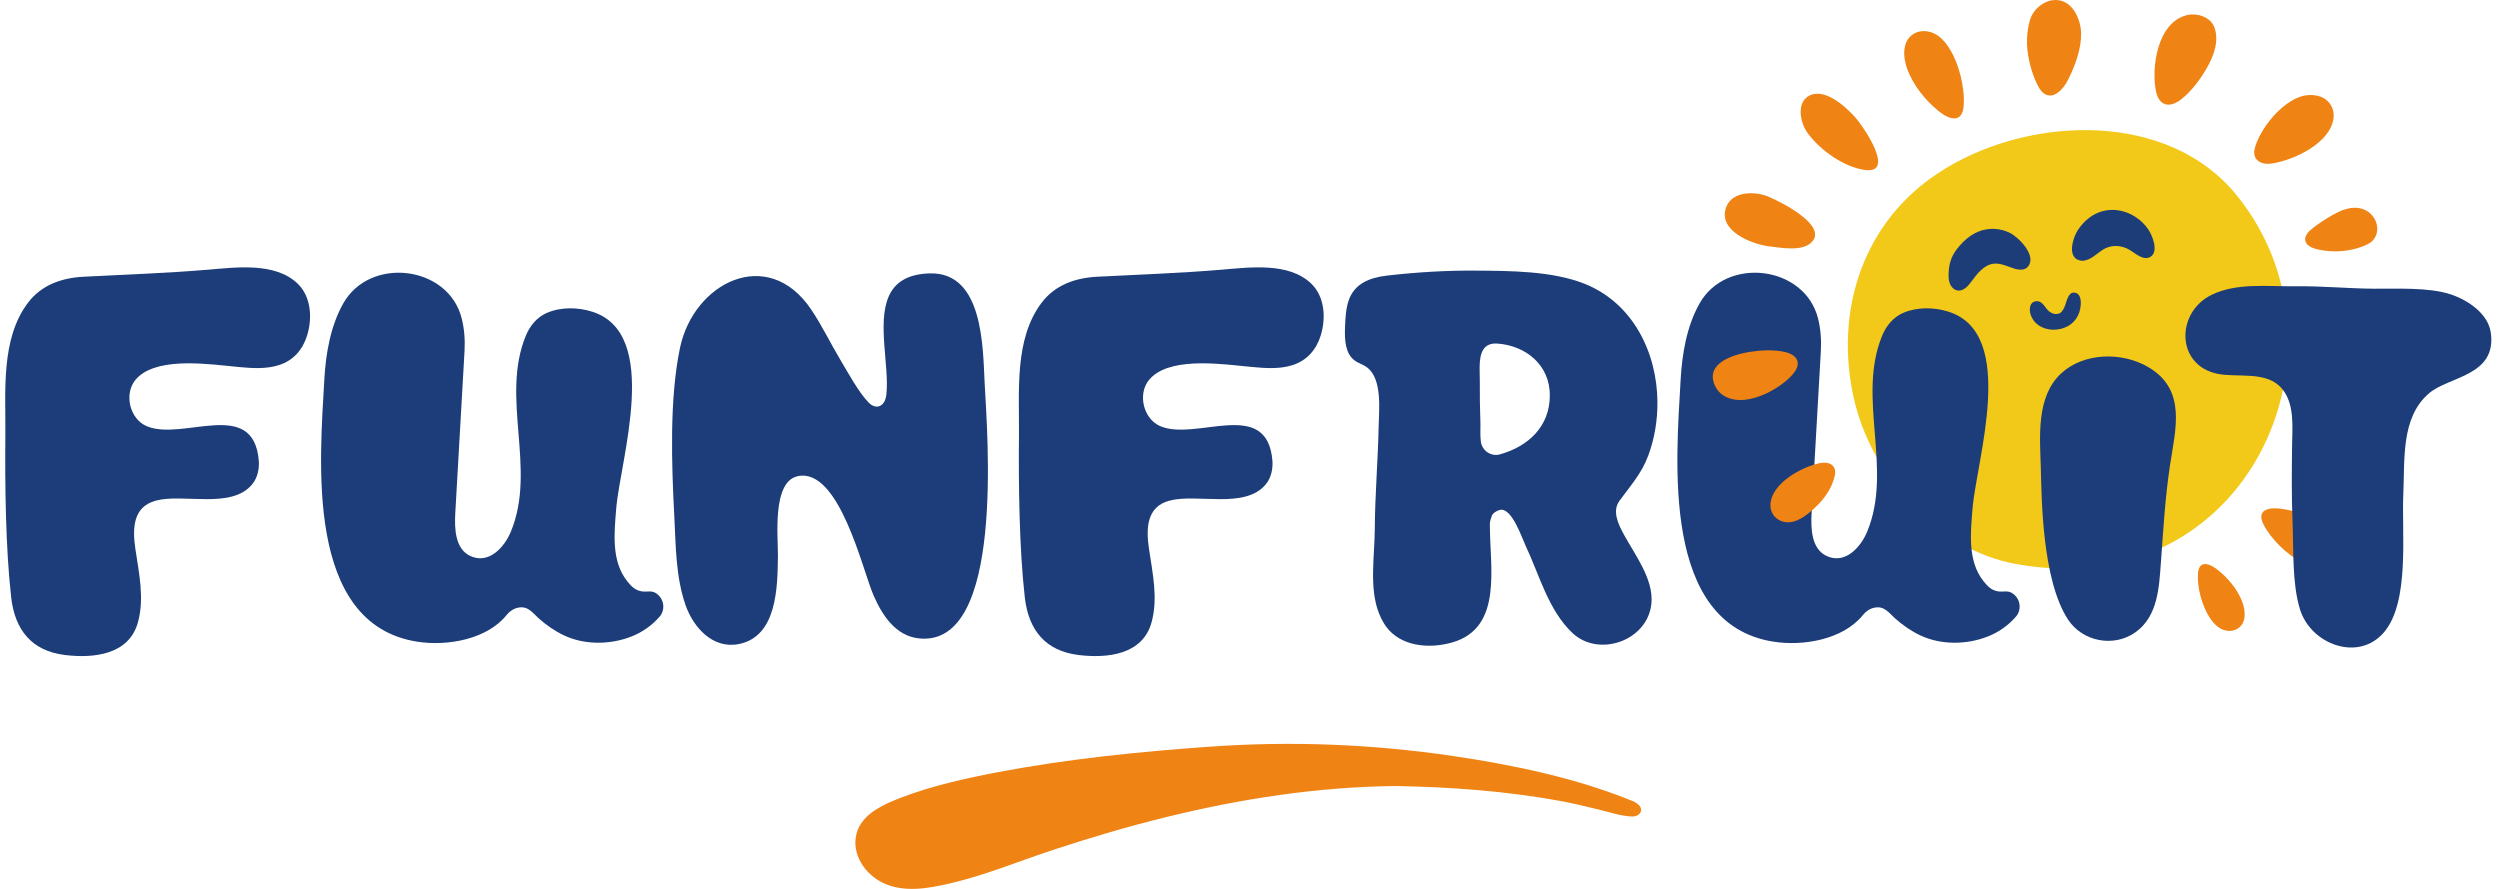 <svg width="180" height="64" viewBox="0 0 180 64" fill="none" xmlns="http://www.w3.org/2000/svg">
<path d="M117.667 57.724C117.76 57.782 117.87 57.848 117.959 57.927C118.082 58.038 118.175 58.17 118.157 58.347C118.131 58.656 117.787 58.793 117.513 58.788C116.71 58.766 115.819 58.453 115.043 58.272C114.107 58.051 113.3 57.843 112.356 57.671C108.452 56.956 104.464 56.664 100.498 56.594C94.921 56.647 89.372 57.503 83.959 58.832C81.241 59.499 78.554 60.294 75.899 61.168C73.366 61.998 70.94 63.023 68.324 63.623C66.789 63.977 65.095 64.272 63.608 63.584C62.289 62.97 61.274 61.491 61.676 60.003C61.874 59.274 62.39 58.731 63.035 58.311C63.586 57.954 64.19 57.693 64.803 57.459C67.084 56.576 69.506 56.042 71.902 55.587C76.882 54.642 81.942 54.13 86.994 53.768C92.949 53.339 98.79 53.573 104.693 54.443C109.1 55.101 113.538 56.029 117.667 57.724Z" fill="#EF8313"/>
<path d="M168.22 38.874C168.357 39.165 168.418 39.483 168.339 39.801C168.171 40.481 167.465 40.843 166.799 40.795C166.393 40.764 166.01 40.614 165.648 40.428C164.624 39.903 163.486 38.781 162.97 37.757C162.449 36.728 163.314 36.516 164.174 36.622C165.304 36.763 166.499 37.187 167.399 37.894C167.717 38.141 168.039 38.485 168.22 38.874Z" fill="#EF8313"/>
<path d="M161.073 14.098C160.751 13.696 160.403 13.316 160.032 12.963C154.571 7.757 144.817 8.64 139.007 12.835C133.955 16.478 132.125 22.642 133.47 28.652C134.71 34.211 139.404 39.593 145.222 40.622C161.85 43.576 169.989 25.163 161.073 14.098Z" fill="#F2C819"/>
<path d="M140.899 17.93C141.314 17.401 141.825 16.924 142.452 16.672C143.18 16.376 144.04 16.42 144.737 16.782C145.368 17.109 146.687 18.434 145.999 19.215C145.774 19.471 145.372 19.445 145.046 19.343C144.547 19.193 144.062 18.928 143.546 18.986C142.84 19.065 142.355 19.71 141.931 20.284C141.689 20.615 141.349 20.982 140.943 20.915C140.7 20.876 140.502 20.681 140.405 20.456C140.308 20.231 140.29 19.979 140.299 19.732C140.317 19.039 140.471 18.478 140.899 17.93Z" fill="#1D3D78"/>
<path d="M148.31 22.545C148.509 22.43 148.61 22.192 148.69 21.984C148.8 21.697 148.915 21.035 149.338 21.066C149.78 21.096 149.837 21.591 149.815 21.94C149.762 22.708 149.352 23.34 148.619 23.605C148.063 23.808 147.402 23.79 146.881 23.485C146.541 23.287 146.294 22.969 146.189 22.593C146.087 22.236 146.144 21.724 146.612 21.688C147.084 21.653 147.234 22.174 147.534 22.417C147.728 22.571 148.011 22.669 148.253 22.571C148.271 22.567 148.293 22.558 148.31 22.545Z" fill="#1D3D78"/>
<path d="M154.703 16.557C153.675 14.99 151.244 14.371 149.731 16.385C149.643 16.504 149.563 16.628 149.493 16.76C149.184 17.356 148.857 18.628 149.841 18.769C149.982 18.791 150.128 18.756 150.265 18.712C150.781 18.535 151.138 18.085 151.628 17.86C152.184 17.604 152.837 17.692 153.348 18.001C153.754 18.244 154.31 18.783 154.817 18.5C155.444 18.142 154.989 16.999 154.703 16.557Z" fill="#1D3D78"/>
<path d="M10.016 27.08C9.928 27.155 9.844 27.243 9.765 27.336C8.905 28.356 9.337 30.171 10.568 30.687C13.166 31.787 18.248 28.585 18.632 33.16C18.681 33.761 18.544 34.392 18.165 34.86C16.674 36.693 13.197 35.509 11.212 36.048C9.54 36.498 9.54 38.097 9.747 39.523C10.003 41.272 10.414 43.069 9.928 44.817C9.289 47.127 6.783 47.414 4.687 47.162C2.292 46.875 1.07 45.365 0.805 43.007C0.404 39.461 0.351 34.917 0.386 31.288C0.417 28.201 0.037 24.404 2.018 21.794C2.98 20.522 4.436 20.01 5.989 19.926C8.966 19.772 11.949 19.67 14.918 19.423C16.96 19.255 19.801 18.853 21.434 20.425C22.391 21.348 22.506 22.88 22.113 24.152C21.8 25.172 21.125 25.954 20.093 26.285C19.135 26.594 18.094 26.51 17.106 26.417C15.174 26.236 11.627 25.693 10.016 27.08Z" fill="#1C3D79"/>
<path d="M82.997 27.08C82.909 27.155 82.825 27.243 82.745 27.336C81.885 28.356 82.317 30.171 83.548 30.687C86.147 31.787 91.229 28.585 91.613 33.16C91.661 33.761 91.525 34.392 91.145 34.86C89.654 36.693 86.178 35.509 84.192 36.048C82.52 36.498 82.52 38.097 82.728 39.523C82.984 41.272 83.394 43.069 82.909 44.817C82.269 47.127 79.763 47.414 77.668 47.162C75.272 46.875 74.05 45.365 73.785 43.007C73.384 39.461 73.331 34.917 73.366 31.288C73.397 28.201 73.018 24.404 74.999 21.794C75.96 20.522 77.416 20.01 78.969 19.926C81.947 19.772 84.929 19.67 87.898 19.423C89.941 19.255 92.782 18.853 94.414 20.425C95.371 21.348 95.486 22.88 95.093 24.152C94.78 25.172 94.105 25.954 93.073 26.285C92.116 26.594 91.075 26.51 90.086 26.417C88.15 26.236 84.603 25.693 82.997 27.08Z" fill="#1C3D79"/>
<path d="M63.974 21.375C64.398 20.386 65.271 19.719 66.983 19.683C70.79 19.613 70.764 24.973 70.896 27.605C71.077 31.164 72.374 46.614 66.171 45.965C64.477 45.789 63.516 44.296 62.885 42.843C62.099 41.029 60.432 33.672 57.45 34.282C55.566 34.666 56.029 38.675 56.011 40.035C55.98 42.247 55.967 45.82 53.197 46.372C51.304 46.747 49.915 45.153 49.363 43.577C48.644 41.51 48.662 39.302 48.547 37.121C48.353 33.398 48.194 28.727 48.957 25.057C49.941 20.337 55.279 17.648 58.403 22.28C59.188 23.446 59.77 24.678 60.494 25.887C61.014 26.757 61.835 28.276 62.558 29C63.057 29.499 63.723 29.332 63.82 28.387C64.036 26.395 63.158 23.287 63.974 21.375Z" fill="#1C3D79"/>
<path d="M119.335 28.934C119.348 30.254 119.128 31.575 118.678 32.793C118.197 34.096 117.39 34.975 116.596 36.065C116.057 36.812 116.525 37.761 116.922 38.49C117.707 39.938 119.062 41.687 118.903 43.435C118.656 46.129 115.131 47.356 113.238 45.594C111.483 43.965 110.834 41.377 109.837 39.276C109.577 38.728 108.844 36.498 107.98 36.715C107.786 36.763 107.481 36.94 107.415 37.13C107.349 37.319 107.269 37.527 107.269 37.726C107.261 40.865 108.231 45.184 104.574 46.252C102.884 46.742 100.851 46.539 99.805 45.122C99.585 44.822 99.417 44.486 99.28 44.142C98.574 42.344 98.971 40.022 98.984 38.127C98.998 35.663 99.21 33.195 99.262 30.731C99.284 29.535 99.545 27.305 98.433 26.457C98.159 26.249 97.811 26.161 97.533 25.954C96.845 25.446 96.81 24.443 96.841 23.591C96.867 22.929 96.893 22.258 97.105 21.631C97.52 20.407 98.636 19.984 99.871 19.842C101.931 19.604 104.128 19.467 106.215 19.485C108.721 19.502 111.765 19.502 114.107 20.439C117.575 21.834 119.304 25.375 119.335 28.934ZM106.969 24.969C106.409 25.459 106.55 26.611 106.546 27.375C106.537 28.4 106.555 29.424 106.59 30.449C106.603 30.784 106.559 31.319 106.621 31.796C106.709 32.453 107.358 32.895 107.997 32.714C110.04 32.14 111.588 30.709 111.588 28.457C111.588 26.302 109.894 24.894 107.83 24.739C107.437 24.708 107.159 24.801 106.969 24.969Z" fill="#1C3D79"/>
<path d="M148.911 44.627C149.934 46.173 152.158 46.641 153.732 45.537C155.382 44.385 155.453 42.261 155.585 40.503C155.757 38.163 155.89 35.805 156.243 33.478C156.635 30.899 157.456 28.069 154.681 26.435C152.793 25.322 150.04 25.371 148.403 26.885C146.581 28.568 146.877 31.495 146.939 33.681C146.996 35.814 147.018 41.766 148.911 44.627Z" fill="#1C3D79"/>
<path d="M174.904 28.307C174.895 28.316 174.886 28.325 174.873 28.334C172.852 30.069 173.152 33.125 173.038 35.597C172.91 38.335 173.523 43.325 171.648 45.524C169.795 47.696 166.372 46.38 165.6 43.877C165.022 42 165.145 39.58 165.066 37.629C164.986 35.765 165.008 33.911 165.031 32.052C165.048 30.723 165.22 29.089 164.311 27.994C163.217 26.682 161.17 27.203 159.701 26.921C156.657 26.329 156.644 22.492 159.234 21.229C161.047 20.341 163.292 20.637 165.242 20.611C167.139 20.584 169.032 20.774 170.929 20.787C172.561 20.801 174.864 20.673 176.434 21.189C177.696 21.604 179.161 22.584 179.342 23.98C179.752 27.071 176.337 27.093 174.904 28.307Z" fill="#1C3D79"/>
<path d="M145.412 43.594C145.434 43.877 145.35 44.168 145.143 44.402C144.587 45.038 143.917 45.511 143.131 45.824C141.605 46.429 139.752 46.451 138.257 45.745C137.595 45.431 136.986 45.007 136.439 44.517C135.989 44.115 135.676 43.616 134.979 43.749C134.643 43.81 134.348 44.009 134.136 44.274C132.72 46.045 129.83 46.544 127.678 46.199C119.582 44.91 120.685 33.156 121.007 27.318C121.109 25.472 121.448 23.481 122.366 21.852C124.289 18.434 129.927 19.109 130.894 22.911C131.092 23.684 131.145 24.492 131.101 25.287C130.88 29.173 130.66 33.063 130.435 36.949C130.369 38.101 130.439 39.514 131.498 40.022C132.839 40.666 133.968 39.404 134.432 38.291C136.32 33.747 133.655 28.63 135.53 24.134C135.821 23.441 136.324 22.836 137.021 22.532C138.036 22.09 139.271 22.112 140.312 22.448C145.275 24.037 142.302 33.129 142.02 36.639C141.883 38.37 141.658 40.388 142.809 41.841C143.105 42.212 143.374 42.49 143.833 42.574C144.239 42.649 144.578 42.468 144.944 42.751C145.227 42.958 145.39 43.272 145.412 43.594Z" fill="#1C3D79"/>
<path d="M47.757 43.594C47.779 43.877 47.696 44.168 47.488 44.402C46.932 45.038 46.262 45.511 45.477 45.824C43.95 46.429 42.097 46.451 40.602 45.745C39.94 45.431 39.331 45.007 38.784 44.517C38.334 44.115 38.021 43.616 37.324 43.749C36.989 43.81 36.693 44.009 36.481 44.274C35.065 46.045 32.176 46.544 30.023 46.199C21.928 44.91 23.03 33.156 23.352 27.318C23.454 25.472 23.794 23.481 24.711 21.852C26.635 18.434 32.273 19.109 33.239 22.911C33.437 23.684 33.49 24.492 33.446 25.287C33.226 29.173 33.005 33.063 32.78 36.949C32.714 38.101 32.785 39.514 33.843 40.022C35.184 40.666 36.314 39.404 36.777 38.291C38.665 33.747 36.001 28.63 37.875 24.134C38.167 23.441 38.669 22.836 39.367 22.532C40.381 22.09 41.616 22.112 42.658 22.448C47.621 24.037 44.647 33.129 44.365 36.639C44.228 38.37 44.003 40.388 45.154 41.841C45.45 42.212 45.719 42.49 46.178 42.574C46.584 42.649 46.923 42.468 47.29 42.751C47.572 42.958 47.731 43.272 47.757 43.594Z" fill="#1C3D79"/>
<path d="M127.413 14.199C127.356 14.173 127.294 14.151 127.232 14.124C126.346 13.775 124.766 13.767 124.312 14.848C123.584 16.575 126.098 17.595 127.435 17.745C128.282 17.842 129.764 18.129 130.444 17.432C131.617 16.226 128.19 14.526 127.413 14.199Z" fill="#EF8313"/>
<path d="M129.928 9.214C129.597 8.552 129.429 7.417 130.175 6.944C131.317 6.22 132.87 7.669 133.576 8.446C134.141 9.073 136.545 12.57 134.251 12.234C132.782 12.022 131.123 10.87 130.21 9.66C130.1 9.519 130.007 9.369 129.928 9.214Z" fill="#EF8313"/>
<path d="M137.118 3.558C137.158 3.204 137.286 2.873 137.546 2.622C138.098 2.083 138.967 2.154 139.558 2.586C139.92 2.847 140.193 3.213 140.422 3.597C141.075 4.679 141.49 6.393 141.38 7.647C141.27 8.909 140.339 8.609 139.593 8.009C138.618 7.218 137.745 6.132 137.312 4.949C137.167 4.534 137.065 4.026 137.118 3.558Z" fill="#EF8313"/>
<path d="M161.611 44.385C161.585 44.658 161.492 44.914 161.298 45.113C160.879 45.537 160.208 45.502 159.745 45.175C159.463 44.981 159.247 44.703 159.061 44.411C158.536 43.585 158.188 42.274 158.254 41.302C158.316 40.327 159.044 40.543 159.626 40.993C160.394 41.585 161.082 42.411 161.439 43.316C161.558 43.634 161.642 44.023 161.611 44.385Z" fill="#EF8313"/>
<path d="M146.175 1.385C146.378 0.74 147.018 0.135 147.742 0.021C149.144 -0.196 149.828 1.336 149.841 2.418C149.855 3.513 149.414 4.714 148.924 5.699C148.368 6.807 147.375 7.474 146.705 6.132C146.233 5.191 145.898 3.84 145.946 2.798C145.964 2.361 146.03 1.849 146.175 1.385Z" fill="#EF8313"/>
<path d="M157.465 1.089C155.285 1.615 154.888 4.962 155.232 6.578C155.457 7.629 156.203 7.801 157.028 7.165C157.8 6.565 158.417 5.712 158.894 4.891C159.401 4.012 159.794 2.917 159.432 1.959C159.172 1.253 158.232 0.904 157.465 1.089Z" fill="#EF8313"/>
<path d="M123.954 28.378C125.498 29.561 128.233 28.003 129.133 26.885C129.72 26.161 129.425 25.561 128.547 25.353C127.722 25.159 126.809 25.207 125.997 25.335C125.128 25.472 123.91 25.808 123.46 26.572C123.134 27.137 123.412 27.963 123.954 28.378Z" fill="#EF8313"/>
<path d="M162.362 10.61C162.101 11.51 162.781 11.894 163.588 11.771C165.145 11.537 167.836 10.296 168.017 8.463C168.092 7.717 167.616 7.073 166.888 6.905C165.9 6.671 165.066 7.121 164.347 7.717C163.513 8.41 162.666 9.559 162.362 10.61Z" fill="#EF8313"/>
<path d="M132.103 34.26C132.279 33.491 131.688 33.204 131.017 33.346C129.725 33.619 127.532 34.789 127.47 36.335C127.444 36.962 127.876 37.479 128.494 37.584C129.332 37.73 130.113 37.081 130.686 36.542C131.348 35.929 131.9 35.156 132.103 34.26Z" fill="#EF8313"/>
<path d="M169.667 14.963C169.05 14.928 168.476 15.184 167.969 15.467C167.457 15.754 166.972 16.072 166.517 16.425C166.191 16.681 165.856 17.038 166.006 17.414C166.129 17.727 166.539 17.886 166.91 17.966C168.026 18.209 169.217 18.111 170.227 17.696C170.466 17.599 170.7 17.48 170.858 17.299C171.577 16.469 170.96 15.034 169.667 14.963Z" fill="#EF8313"/>
</svg>
